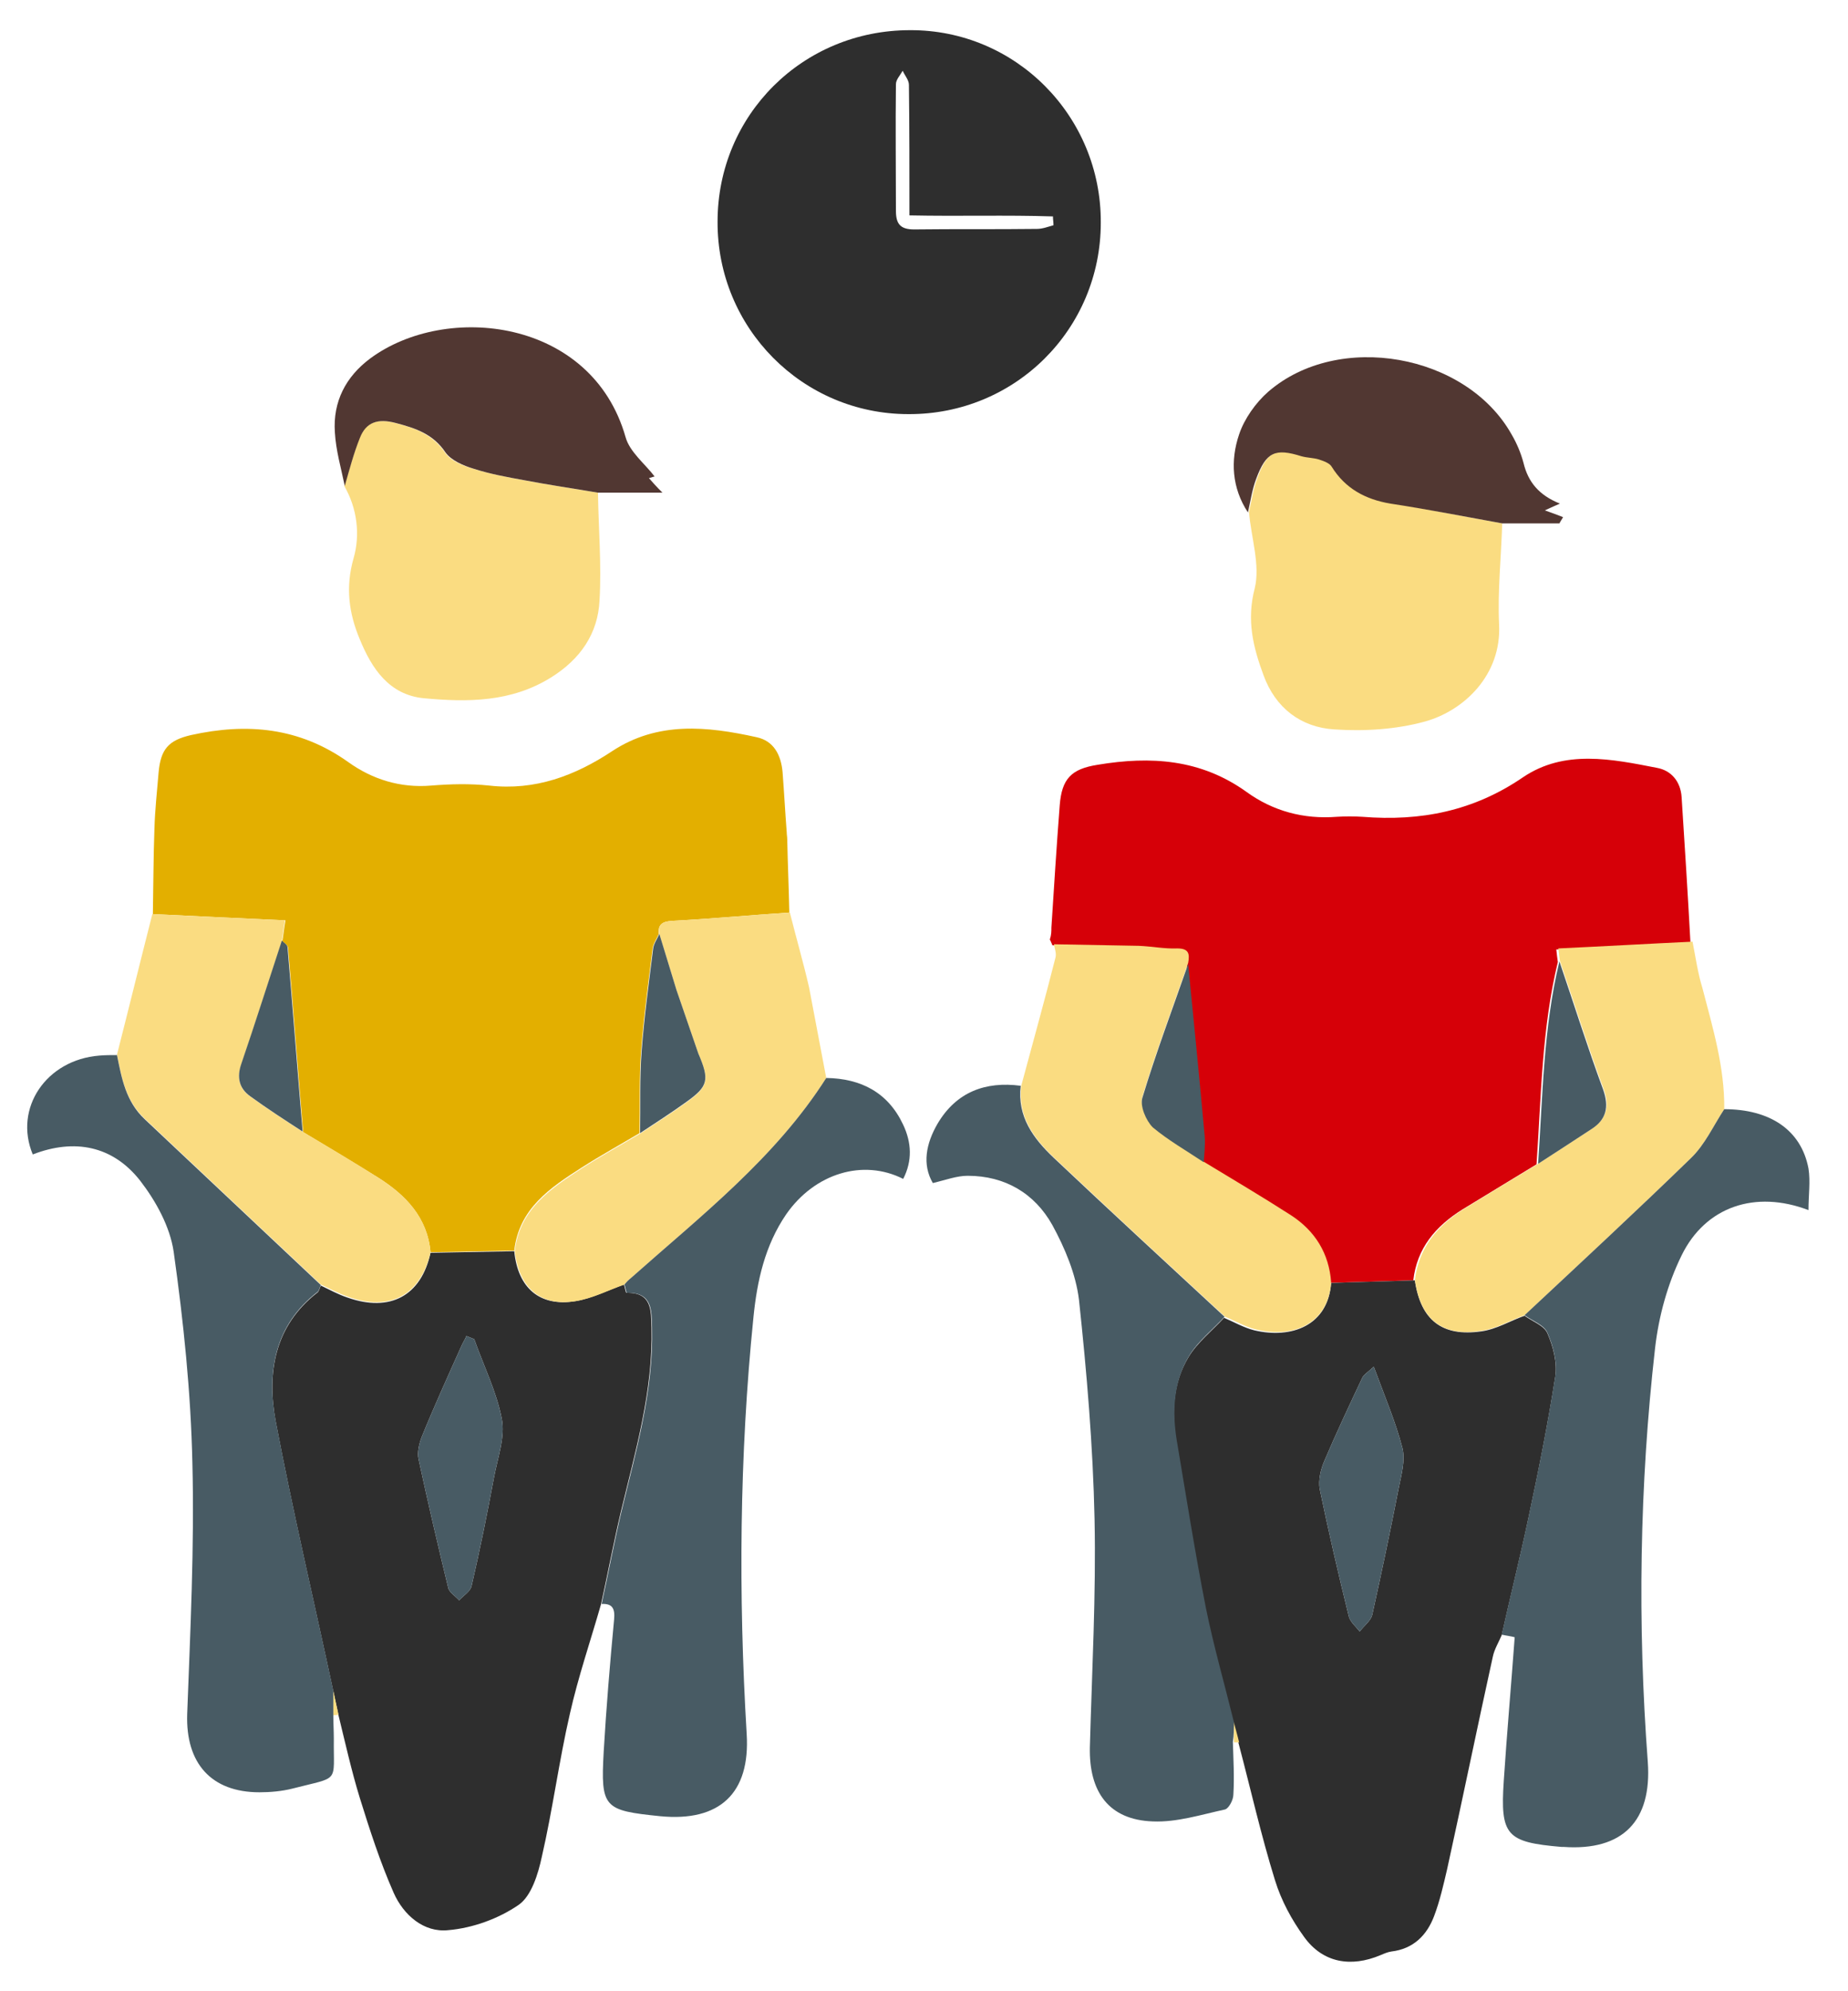 <?xml version="1.0" encoding="utf-8"?>
<!-- Generator: Adobe Illustrator 24.3.0, SVG Export Plug-In . SVG Version: 6.00 Build 0)  -->
<svg version="1.1" id="Layer_1" xmlns="http://www.w3.org/2000/svg" xmlns:xlink="http://www.w3.org/1999/xlink" x="0px" y="0px"
	 viewBox="0 0 355.4 382.7" style="enable-background:new 0 0 355.4 382.7;" xml:space="preserve">
<style type="text/css">
	.st0{fill:#E3AF00;}
	.st1{fill:#D60008;}
	.st2{fill:#2E2E2E;}
	.st3{fill:#FADC81;}
	.st4{fill:#513732;}
	.st5{fill:#485B64;}
</style>
<path class="st0" d="M151.4,161.4c0.1,4.7,0.3,9.3,0.4,14c-7.5,0.5-15,1.2-22.5,1.6c-1.8,0.1-2.8,0.6-2.6,2.5
	c-0.4,1-1.1,1.9-1.2,2.9c-0.8,6.5-1.7,13-2.2,19.6c-0.4,5.3-0.2,10.5-0.3,15.8c-3.7,2.2-7.5,4.3-11.1,6.6c-6.1,3.9-12.1,7.9-13,16
	c-5.4,0.1-10.7,0.2-16.1,0.3c-0.6-6.7-4.8-11-10-14.3c-4.8-3-9.7-5.9-14.5-8.8c-1-11.8-1.9-23.6-2.9-35.4c0-0.5-0.7-0.9-1.1-1.3
	c0.2-1.1,0.3-2.3,0.6-4c-8.8-0.4-17.2-0.8-25.5-1.2c0.1-5.5,0.1-10.9,0.3-16.4c0.1-3.6,0.5-7.2,0.8-10.8c0.4-4.5,1.9-6.2,6.2-7.2
	c10.8-2.4,20.9-1.5,30.3,5.2c4.6,3.3,10,5,15.9,4.5c3.7-0.3,7.5-0.4,11.2,0c8.8,1,16.5-1.9,23.6-6.6c8.8-5.8,18.3-4.8,27.8-2.7
	c3.3,0.7,4.7,3.4,5,6.7c0.3,3.9,0.5,7.7,0.8,11.6C151.3,160.4,151.4,160.9,151.4,161.4z"/>
<path class="st1" d="M202.2,178.3c0.5-7.8,1-15.7,1.6-23.5c0.4-5.1,2.2-7,7.3-7.8c10.2-1.7,19.8-1.1,28.6,5.2
	c5.1,3.7,11,5.3,17.4,4.8c1.6-0.1,3.3-0.1,4.9,0c11.2,0.9,21.4-1.1,30.9-7.6c8-5.4,17.1-3.5,25.8-1.8c2.7,0.5,4.5,2.6,4.7,5.6
	c0.6,9.3,1.2,18.7,1.7,28c-8.5,0.4-17,0.8-25.8,1.3c0.1,1,0.2,1.7,0.3,2.4c-3.1,12.8-3.2,25.9-4.1,38.9c-4.8,2.9-9.5,5.8-14.3,8.7
	c-5.1,3.2-8.7,7.4-9.4,13.6c-5.4,0.2-10.7,0.3-16.1,0.5c-0.4-5.6-3.1-9.9-7.7-12.9c-5.5-3.5-11.2-6.9-16.8-10.3
	c0.1-1.6,0.3-3.2,0.2-4.8c-1-11.1-2.1-22.2-3.2-33.3c0.3-1.7,0.2-2.8-2.1-2.8c-2.5,0-4.9-0.5-7.4-0.5c-5.4-0.2-10.8-0.2-16.3-0.3
	c-0.2-0.4-0.3-0.8-0.5-1.1C202.2,179.7,202.2,179,202.2,178.3z"/>
<path class="st2" d="M82.8,240.8c5.4-0.1,10.7-0.2,16.1-0.3c0.7,7.1,4.9,10.7,11.7,9.6c3.2-0.5,6.3-2.1,9.4-3.2
	c0.2,0.6,0.3,1.6,0.5,1.6c4.9-0.1,4.7,3.4,4.8,6.7c0.3,12.2-3.1,23.7-5.9,35.4c-1.4,5.9-2.5,11.8-3.8,17.7c-2,7-4.4,14-6,21.1
	c-2.1,9.1-3.3,18.4-5.4,27.5c-0.7,3.3-2,7.5-4.4,9.2c-3.9,2.7-8.9,4.5-13.6,4.9c-4.7,0.5-8.6-2.9-10.5-7.2
	c-2.6-5.9-4.6-12.1-6.5-18.2c-1.6-5.2-2.8-10.6-4.1-15.9c-0.3-1.5-0.7-3.1-1-4.6c-3.7-17.3-7.8-34.6-11.1-52
	c-1.7-9.3-0.2-18.3,8.1-24.7c0.3-0.3,0.4-0.9,0.6-1.3c1.7,0.8,3.3,1.7,5.1,2.3C75,252.3,81,249.1,82.8,240.8z M91.2,257.4
	c-0.5-0.2-1-0.4-1.5-0.6c-0.3,0.7-0.7,1.3-1,2c-2.6,5.8-5.2,11.5-7.6,17.4c-0.5,1.3-0.9,3-0.6,4.3c1.8,8.3,3.7,16.5,5.7,24.7
	c0.2,0.9,1.4,1.6,2.1,2.4c0.8-0.9,2.2-1.7,2.4-2.8c1.6-6.9,3-13.8,4.3-20.8c0.7-3.8,2.2-7.8,1.5-11.3
	C95.5,267.5,93,262.5,91.2,257.4z"/>
<path class="st2" d="M256,246.6c5.4-0.2,10.7-0.3,16.1-0.5c1.1,7.6,5.2,10.9,12.8,9.8c2.9-0.4,5.5-2,8.3-3c1.5,1.1,3.8,1.9,4.4,3.4
	c1.1,2.5,1.9,5.6,1.5,8.3c-1.4,9-3.2,18-5.1,26.9c-1.6,7.6-3.5,15.2-5.2,22.8c-0.6,1.4-1.4,2.7-1.7,4.1c-3,13.6-5.8,27.3-8.8,40.9
	c-0.7,3-1.4,6.1-2.5,9c-1.4,3.7-4,6.3-8.2,6.8c-0.7,0.1-1.4,0.4-2.1,0.7c-5.7,2.4-11.1,1.5-14.7-3.5c-2.4-3.3-4.4-7-5.6-10.9
	c-2.7-8.7-4.7-17.6-7-26.3c-0.3-1.3-0.7-2.6-1-3.9c-1.8-7.3-3.9-14.6-5.4-22c-2.1-10.7-3.8-21.5-5.6-32.2
	c-0.9-5.6-0.6-11.3,2.4-16.2c1.7-2.8,4.5-5,6.8-7.5c1.9,0.8,3.8,1.9,5.8,2.4C248.4,257.4,255.4,254.8,256,246.6z M264.2,262.7
	c-1.2,1.1-1.9,1.5-2.2,2.1c-2.5,5.3-5,10.6-7.3,16c-0.7,1.6-1.2,3.7-0.9,5.4c1.7,8.2,3.6,16.4,5.6,24.5c0.3,1.1,1.4,2,2.1,2.9
	c0.8-1.1,2.1-2,2.4-3.2c1.8-8.1,3.5-16.2,5.1-24.4c0.5-2.5,1.3-5.3,0.7-7.7C268.4,273.3,266.3,268.4,264.2,262.7z"/>
<path class="st2" d="M211.7,42.8c0,20.5-16.5,36.9-37,36.8C154.3,79.6,137.9,63,138,42.6C138,22.1,154.4,5.8,175,5.8
	C195.3,5.7,211.8,22.3,211.7,42.8z M174.9,41.4c0-8.7,0-16.9-0.1-25.1c0-0.9-0.8-1.8-1.2-2.7c-0.5,0.9-1.3,1.7-1.3,2.6
	c-0.1,8.1,0,16.2,0,24.3c0,2.5,0.8,3.6,3.5,3.6c7.9-0.1,15.7,0,23.6-0.1c1.1,0,2.1-0.4,3.2-0.7c0-0.6-0.1-1.1-0.1-1.7
	C193.6,41.3,184.5,41.6,174.9,41.4z"/>
<path class="st3" d="M288.9,100.6c-0.2,6.5-0.9,13-0.6,19.4c0.5,9.7-6.7,16.6-14.3,18.7c-5.5,1.5-11.6,1.9-17.4,1.5
	c-6.4-0.4-11.3-4.1-13.6-10.4c-2-5.4-3.3-10.6-1.7-16.7c1.1-4.5-0.7-9.8-1.1-14.7c0.5-2.2,0.8-4.4,1.6-6.5c1.9-5.2,3.6-5.9,8.7-4.3
	c1.1,0.3,2.2,0.3,3.3,0.6c0.9,0.3,2.1,0.7,2.5,1.4c2.6,4.3,6.5,6.4,11.3,7.1C274.6,97.9,281.7,99.3,288.9,100.6z"/>
<path class="st3" d="M115,94.7c0.1,6.9,0.7,13.8,0.3,20.7c-0.3,6.4-3.7,11.3-9.3,14.8c-7.7,4.8-16.1,4.8-24.6,4
	c-6.6-0.7-9.9-5.7-12.2-11.3c-2.1-5-2.8-10-1.2-15.6c1.3-4.5,0.7-9.6-1.8-13.9c1-3.1,1.8-6.2,2.9-9.2c1.3-3.1,3.5-3.8,6.9-2.9
	c3.9,1,7.2,2.2,9.6,5.7c1.1,1.6,3.4,2.5,5.4,3.1c3.2,1,6.5,1.6,9.7,2.2C105.5,93.2,110.2,93.9,115,94.7z"/>
<path class="st3" d="M235.6,253.1c-11-10.2-22-20.3-32.9-30.6c-3.9-3.7-7-7.9-6.3-13.8c2.2-8.2,4.5-16.4,6.6-24.7
	c0.2-0.8-0.2-1.7-0.3-2.5c5.4,0.1,10.8,0.2,16.3,0.3c2.5,0.1,5,0.6,7.4,0.5c2.3,0,2.4,1.1,2.1,2.8c-3,8.6-6.2,17.1-8.8,25.7
	c-0.5,1.6,0.7,4.4,2,5.7c2.9,2.6,6.5,4.6,9.8,6.8c5.6,3.4,11.2,6.7,16.8,10.3c4.6,3,7.3,7.3,7.7,12.9c-0.6,8.2-7.6,10.8-14.6,9
	C239.4,255,237.6,253.9,235.6,253.1z"/>
<path class="st3" d="M331.6,213.2c-2.1,3.2-3.7,6.8-6.4,9.4c-10.5,10.2-21.3,20.2-32,30.2c-2.8,1-5.4,2.6-8.3,3
	c-7.6,1.2-11.7-2.2-12.8-9.8c0.8-6.2,4.3-10.4,9.4-13.6c4.7-2.9,9.5-5.8,14.3-8.7c3.4-2.2,6.8-4.4,10.3-6.7c2.9-1.9,3.5-4.4,2.3-7.7
	c-3-8.1-5.6-16.4-8.4-24.6c-0.1-0.7-0.2-1.4-0.3-2.4c8.7-0.4,17.3-0.9,25.8-1.3c0.6,3,1,6,1.9,8.9
	C329.4,197.6,331.7,205.2,331.6,213.2z"/>
<path class="st3" d="M158.9,207.2c-9.8,15.4-24.1,26.5-37.5,38.4c-0.5,0.4-0.9,0.8-1.3,1.3c-3.1,1.1-6.2,2.7-9.4,3.2
	c-6.8,1.1-10.9-2.6-11.7-9.6c0.9-8.1,7-12.1,13-16c3.6-2.3,7.4-4.4,11.1-6.6c3-2,6-3.9,8.9-6c4.3-3.1,4.5-4.3,2.3-9.4
	c-1.4-4.1-2.8-8.1-4.2-12.2c-1.1-3.6-2.2-7.2-3.3-10.8c-0.3-2,0.8-2.4,2.6-2.5c7.5-0.4,15-1.1,22.5-1.6c1.2,4.8,2.6,9.6,3.7,14.4
	C156.7,195.6,157.8,201.4,158.9,207.2z"/>
<path class="st3" d="M61.7,246.9c-11.3-10.6-22.6-21.3-33.9-31.9c-3.6-3.4-4.4-7.8-5.3-12.3c2.3-9,4.5-18,6.8-27
	c8.3,0.4,16.7,0.8,25.5,1.2c-0.3,1.8-0.4,2.9-0.6,4c-2.6,7.9-5.1,15.8-7.8,23.7c-0.9,2.6-0.4,4.7,1.8,6.2c3.3,2.4,6.7,4.6,10.1,6.8
	c4.9,2.9,9.8,5.8,14.5,8.8c5.3,3.4,9.4,7.6,10,14.3c-1.9,8.3-7.9,11.5-16,8.5C65.1,248.6,63.4,247.7,61.7,246.9z"/>
<path class="st4" d="M288.9,100.6c-7.2-1.3-14.3-2.7-21.5-3.8c-4.8-0.8-8.7-2.9-11.3-7.1c-0.4-0.7-1.6-1.1-2.5-1.4
	c-1-0.3-2.2-0.3-3.3-0.6c-5.1-1.6-6.8-0.8-8.7,4.3c-0.8,2.1-1.1,4.3-1.6,6.5c-3.1-4.7-3.4-10-1.7-15c1-3,3.2-6.1,5.6-8.2
	c13.5-11.7,38.1-7.3,46.8,8.2c1,1.7,1.8,3.6,2.3,5.5c0.9,3.7,3,6.2,7,7.8c-0.9,0.4-1.4,0.6-2.9,1.3c1.4,0.5,2.5,0.9,3.5,1.3
	c-0.2,0.4-0.5,0.8-0.7,1.2C296.2,100.6,292.5,100.6,288.9,100.6z"/>
<path class="st4" d="M115,94.7c-4.7-0.8-9.5-1.5-14.2-2.4c-3.3-0.6-6.6-1.2-9.7-2.2c-2-0.6-4.3-1.6-5.4-3.1
	c-2.4-3.6-5.8-4.7-9.6-5.7c-3.4-0.9-5.7-0.2-6.9,2.9c-1.2,3-2,6.1-2.9,9.2c-0.7-3.4-1.7-6.8-1.9-10.3c-0.4-5.9,2.1-10.7,6.8-14.2
	c14.6-10.8,42.6-7.7,49.1,15.1c0.8,2.9,3.8,5.2,5.6,7.6c0.2-0.1-0.4,0.1-1.1,0.3c0.7,0.8,1.3,1.5,2.6,2.8
	C122.6,94.7,118.8,94.7,115,94.7z"/>
<path class="st3" d="M64.1,329.7c0-1.6,0-3.2,0-4.7c0.3,1.5,0.7,3.1,1,4.6C64.8,329.6,64.4,329.7,64.1,329.7z"/>
<path class="st3" d="M237.3,334.9c0-1.3,0-2.6,0-3.9c0.3,1.3,0.7,2.6,1,3.9C238,334.9,237.6,334.9,237.3,334.9z"/>
<path class="st3" d="M151.4,161.4c0-0.5-0.1-1-0.1-1.5C151.3,160.4,151.4,160.9,151.4,161.4z"/>
<path class="st3" d="M202.2,178.3c0,0.7,0,1.4,0,2.1C202.2,179.7,202.2,179,202.2,178.3z"/>
<g>
	<path class="st5" d="M158.9,207.2c-9.8,15.4-24.1,26.5-37.5,38.4c-0.5,0.4-0.9,0.8-1.3,1.3c0.2,0.6,0.3,1.6,0.5,1.6
		c4.9-0.1,4.7,3.4,4.8,6.7c0.3,12.2-3.1,23.7-5.9,35.4c-1.4,5.9-2.5,11.8-3.8,17.7c2.1-0.1,2.6,0.9,2.4,3c-0.8,8.5-1.5,16.9-2,25.4
		c-0.6,10.8,0,11.3,10.9,12.4c11.4,1.1,17.3-4.4,16.6-15.8c-1.6-26.7-1.4-53.5,1.3-80.1c0.7-7,2.2-13.8,6.3-19.8
		c5.5-7.9,14.8-10.7,22.5-6.8c1.8-3.5,1.6-7,0-10.4C170.8,210,165.6,207.3,158.9,207.2z"/>
	<path class="st5" d="M347.8,224.6c-1.4-7.4-7.4-11.4-16.2-11.4c-2.1,3.2-3.7,6.8-6.4,9.4c-10.5,10.2-21.3,20.2-32,30.2
		c1.5,1.1,3.8,1.9,4.4,3.4c1.1,2.5,1.9,5.6,1.5,8.3c-1.4,9-3.2,18-5.1,26.9c-1.6,7.6-3.5,15.2-5.2,22.8c0.9,0.2,1.8,0.3,2.5,0.5
		c-0.7,9.5-1.5,18.5-2.1,27.6c-0.7,10.5,0.5,11.8,11.1,12.7c0.1,0,0.2,0,0.4,0c11.4,0.8,17-5,16.2-16.3c-2-26.6-1.6-53.2,1.4-79.6
		c0.7-6.1,2.4-12.3,5.1-17.8c4.6-9.4,14.2-12.6,24.4-8.7C347.8,229.7,348.2,227.1,347.8,224.6z"/>
	<path class="st5" d="M64.2,334.2c0-1.5-0.1-3-0.1-4.5c0-1.6,0-3.2,0-4.7c-3.7-17.3-7.8-34.6-11.1-52c-1.7-9.3-0.2-18.3,8.1-24.7
		c0.3-0.3,0.4-0.9,0.6-1.3c-11.3-10.6-22.6-21.3-33.9-31.9c-3.6-3.4-4.4-7.8-5.3-12.3c-1.1,0-2.3,0-3.4,0.1
		c-10.2,0.8-16.5,10.1-12.8,19c8-3.1,15.4-1.7,20.7,5.1c3,3.9,5.7,8.8,6.4,13.6c1.9,13.5,3.3,27,3.6,40.6c0.4,16.1-0.4,32.2-1,48.3
		c-0.3,9.4,4.6,15,13.9,15c2.1,0,4.3-0.2,6.3-0.7C65.5,341.4,64.1,342.9,64.2,334.2z"/>
	<path class="st5" d="M237.3,331c-1.8-7.3-3.9-14.6-5.4-22c-2.1-10.7-3.8-21.5-5.6-32.2c-0.9-5.6-0.6-11.3,2.4-16.2
		c1.7-2.8,4.5-5,6.8-7.5c-11-10.2-22-20.3-32.9-30.6c-3.9-3.7-7-7.9-6.3-13.8c-6.8-0.9-12.4,1.2-16,7.3c-2.2,3.8-3,7.8-0.9,11.4
		c2.5-0.6,4.6-1.4,6.7-1.4c7.2,0,12.9,3.4,16.3,9.5c2.4,4.4,4.5,9.4,5.1,14.3c1.5,14,2.7,28.1,3,42.2c0.3,14.6-0.5,29.2-0.9,43.8
		c-0.2,8.7,3.7,14,12.1,14.3c4.6,0.2,9.3-1.3,13.9-2.3c0.7-0.2,1.6-1.8,1.6-2.9c0.2-3.4,0-6.7-0.1-10.1
		C237.3,333.6,237.3,332.3,237.3,331z"/>
	<path class="st5" d="M48.1,210.7c3.3,2.4,6.7,4.6,10.1,6.8c-1-11.8-1.9-23.6-2.9-35.4c0-0.5-0.7-0.9-1.1-1.3
		c-2.6,7.9-5.1,15.8-7.8,23.7C45.5,207.1,46,209.2,48.1,210.7z"/>
	<path class="st5" d="M134.3,202.5c-1.4-4.1-2.8-8.1-4.2-12.2c-1.1-3.6-2.2-7.2-3.3-10.8c-0.4,1-1.1,1.9-1.2,2.9
		c-0.8,6.5-1.7,13-2.2,19.6c-0.4,5.3-0.2,10.5-0.3,15.8c3-2,6-3.9,8.9-6C136.2,208.8,136.5,207.6,134.3,202.5z"/>
	<path class="st5" d="M308.3,209.4c-3-8.1-5.6-16.4-8.4-24.6c-3.1,12.8-3.2,25.9-4.1,38.9c3.4-2.2,6.8-4.4,10.3-6.7
		C308.9,215.2,309.5,212.8,308.3,209.4z"/>
	<path class="st5" d="M231.5,223.4c0.1-1.6,0.3-3.2,0.2-4.8c-1-11.1-2.1-22.2-3.2-33.3c-3,8.6-6.2,17.1-8.8,25.7
		c-0.5,1.6,0.7,4.4,2,5.7C224.7,219.2,228.2,221.2,231.5,223.4z"/>
	<path class="st5" d="M91.2,257.4c-0.5-0.2-1-0.4-1.5-0.6c-0.3,0.7-0.7,1.3-1,2c-2.6,5.8-5.2,11.5-7.6,17.4c-0.5,1.3-0.9,3-0.6,4.3
		c1.8,8.3,3.7,16.5,5.7,24.7c0.2,0.9,1.4,1.6,2.1,2.4c0.8-0.9,2.2-1.7,2.4-2.8c1.6-6.9,3-13.8,4.3-20.8c0.7-3.8,2.2-7.8,1.5-11.3
		C95.5,267.5,93,262.5,91.2,257.4z"/>
	<path class="st5" d="M264.2,262.7c-1.2,1.1-1.9,1.5-2.2,2.1c-2.5,5.3-5,10.6-7.3,16c-0.7,1.6-1.2,3.7-0.9,5.4
		c1.7,8.2,3.6,16.4,5.6,24.5c0.3,1.1,1.4,2,2.1,2.9c0.8-1.1,2.1-2,2.4-3.2c1.8-8.1,3.5-16.2,5.1-24.4c0.5-2.5,1.3-5.3,0.7-7.7
		C268.4,273.3,266.3,268.4,264.2,262.7z"/>
</g>
</svg>
